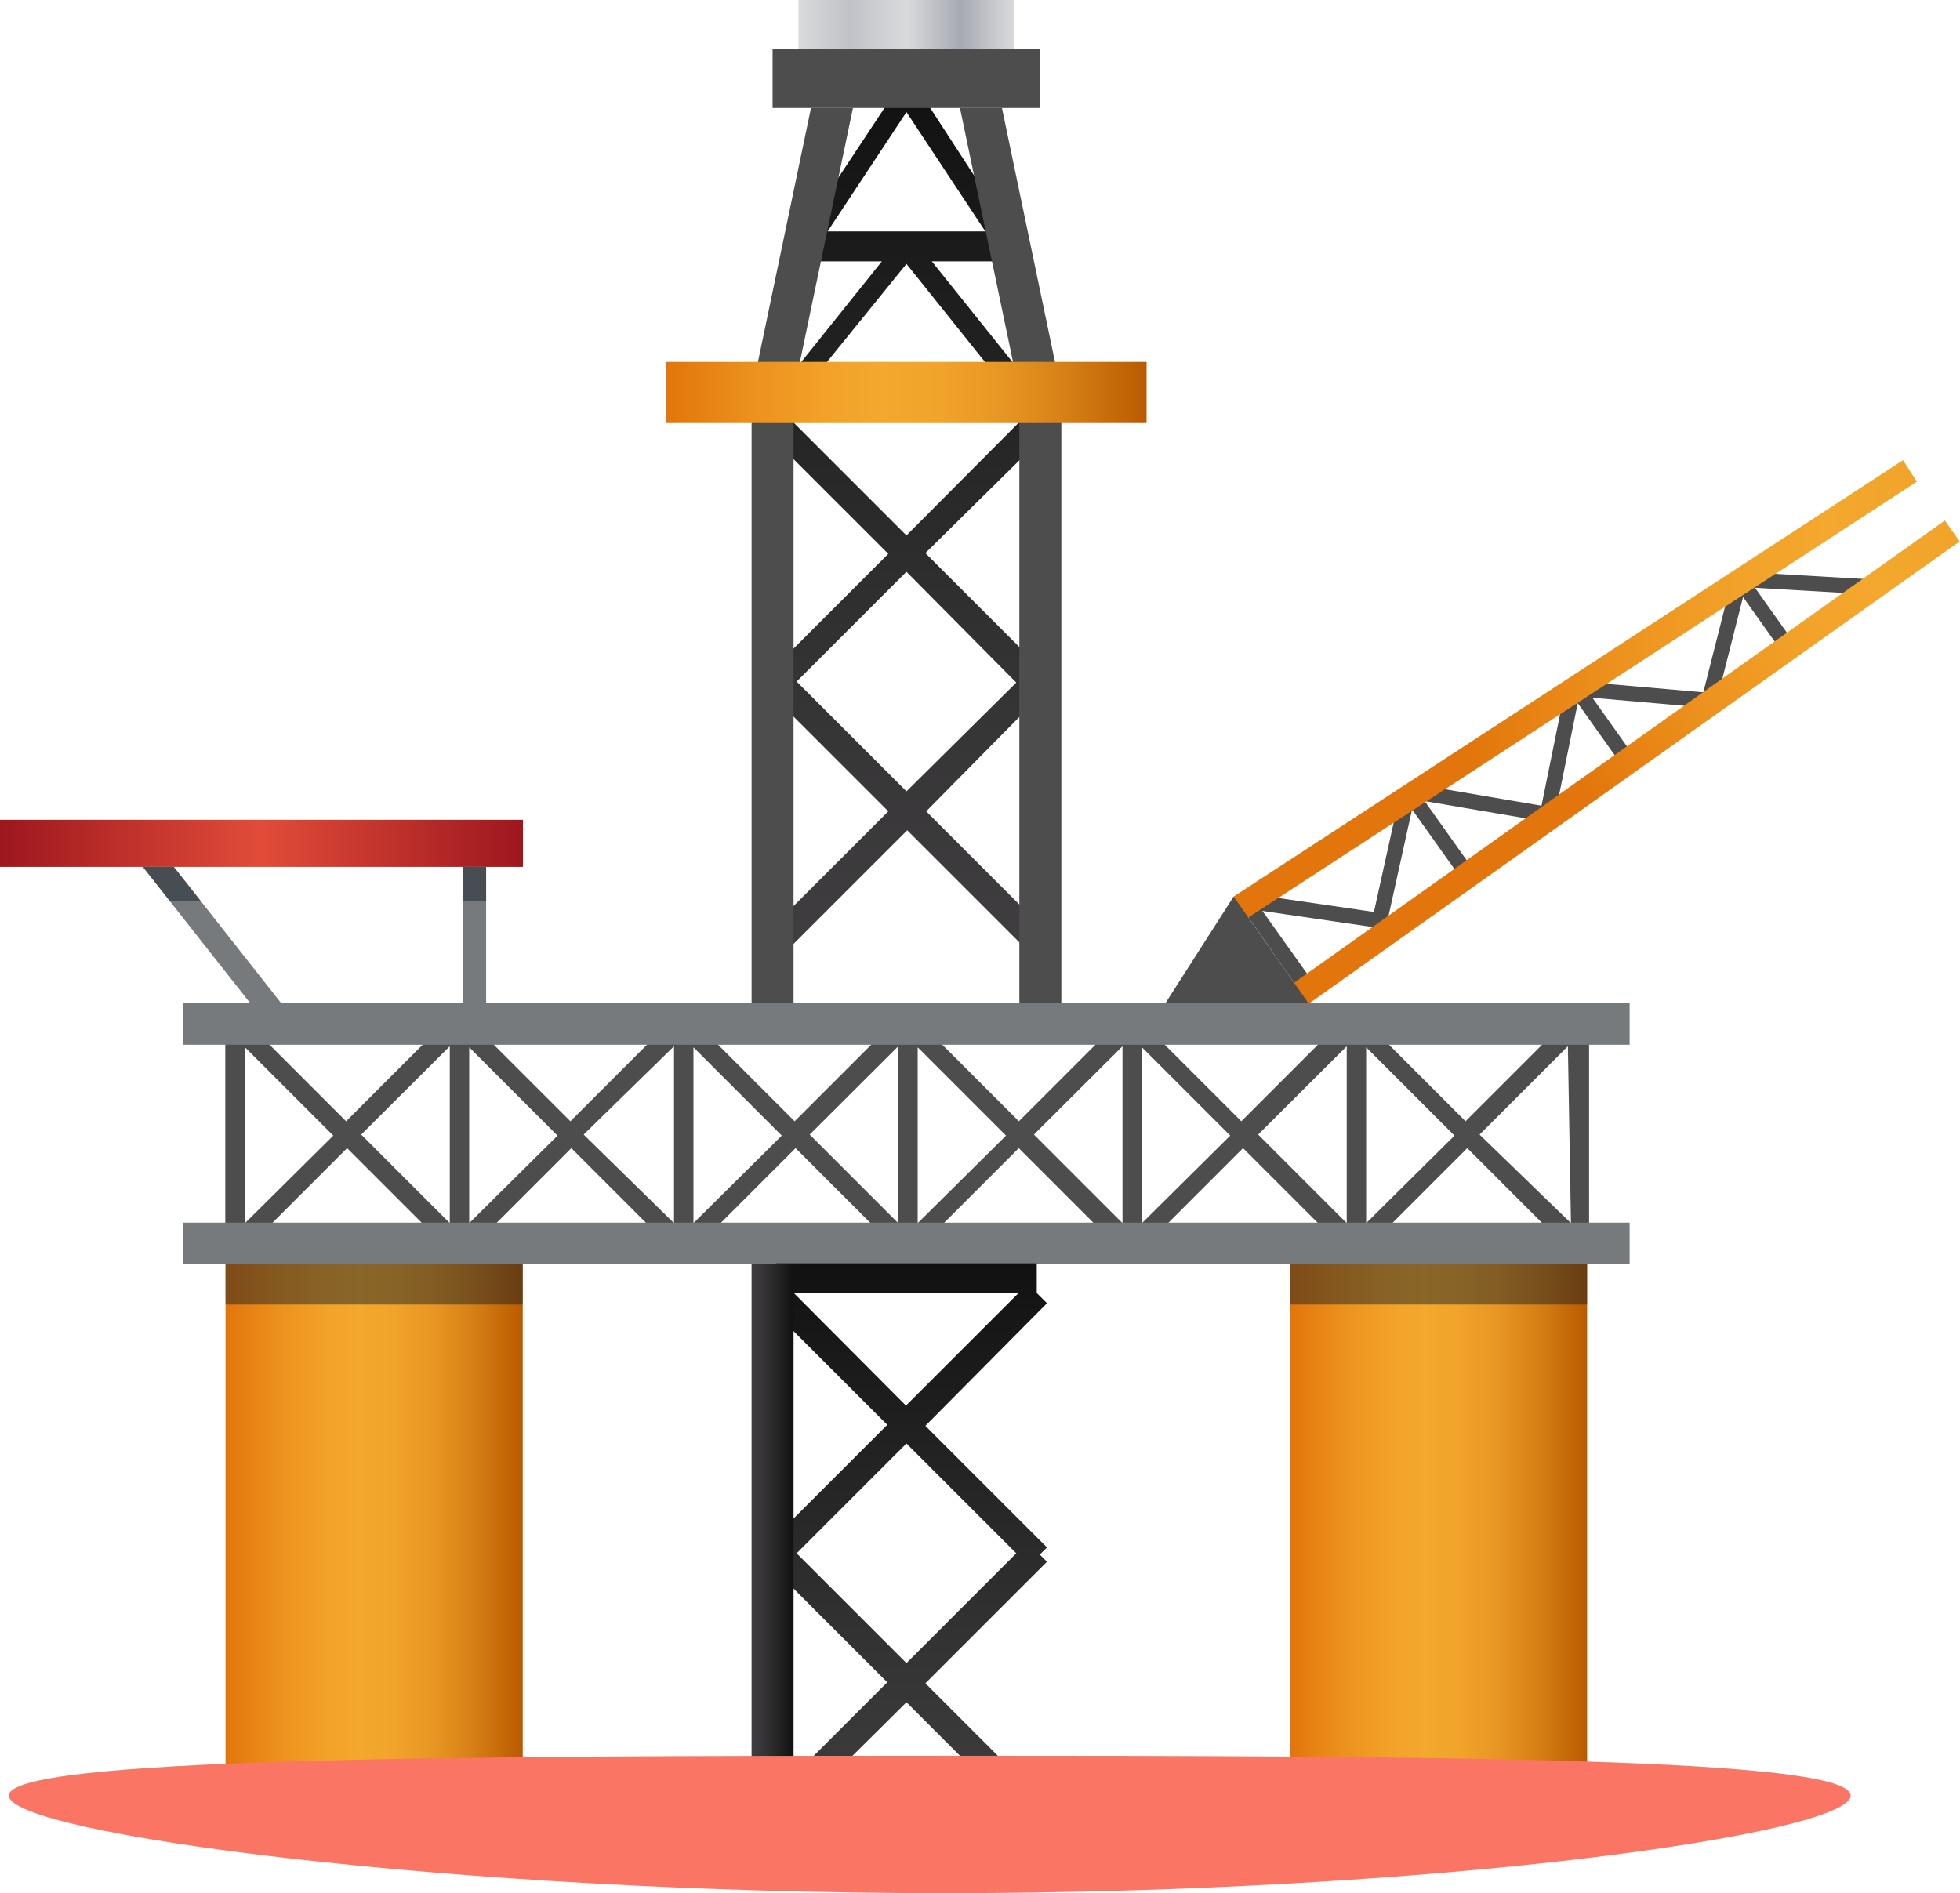 <svg xmlns="http://www.w3.org/2000/svg" xmlns:xlink="http://www.w3.org/1999/xlink" width="584.761" height="564.92" viewBox="0 0 584.761 564.92">
  <defs>
    <linearGradient id="linear-gradient" y1="0.5" x2="1" y2="0.5" gradientUnits="objectBoundingBox">
      <stop offset="0" stop-color="#e2750b"/>
      <stop offset="0.18" stop-color="#ec911d"/>
      <stop offset="0.34" stop-color="#f2a229"/>
      <stop offset="0.45" stop-color="#f4a82d"/>
      <stop offset="0.57" stop-color="#f1a32a"/>
      <stop offset="0.7" stop-color="#e79623"/>
      <stop offset="0.83" stop-color="#d68016"/>
      <stop offset="0.97" stop-color="#bf6104"/>
      <stop offset="1" stop-color="#ba5a00"/>
    </linearGradient>
    <linearGradient id="linear-gradient-2" x1="0" y1="0.5" x2="1.001" y2="0.5" xlink:href="#linear-gradient"/>
    <linearGradient id="linear-gradient-3" x1="0.497" y1="1" x2="0.497" gradientUnits="objectBoundingBox">
      <stop offset="0" stop-color="#403e40"/>
      <stop offset="0.33" stop-color="#343334"/>
      <stop offset="0.93" stop-color="#151515"/>
      <stop offset="1" stop-color="#111"/>
    </linearGradient>
    <linearGradient id="linear-gradient-4" y1="0.503" x2="1" y2="0.503" gradientUnits="objectBoundingBox">
      <stop offset="0" stop-color="#d9dadc"/>
      <stop offset="0.24" stop-color="#bfc2c7"/>
      <stop offset="0.5" stop-color="#d9dadc"/>
      <stop offset="0.75" stop-color="#a7aab2"/>
      <stop offset="1" stop-color="#d9dadc"/>
    </linearGradient>
    <linearGradient id="linear-gradient-5" x1="0" y1="0.498" x2="1" y2="0.498" xlink:href="#linear-gradient"/>
    <linearGradient id="linear-gradient-6" x1="0.429" y1="-18.35" x2="1.429" y2="-18.35" xlink:href="#linear-gradient"/>
    <linearGradient id="linear-gradient-7" x1="0.341" y1="-0.601" x2="1.51" y2="-0.601" xlink:href="#linear-gradient"/>
    <linearGradient id="linear-gradient-8" y1="0.5" x2="1" y2="0.5" gradientUnits="objectBoundingBox">
      <stop offset="0" stop-color="#9d171e"/>
      <stop offset="0.5" stop-color="#e24c39"/>
      <stop offset="1" stop-color="#9d171e"/>
    </linearGradient>
    <linearGradient id="linear-gradient-9" x1="0.5" y1="1.107" x2="0.5" y2="0.002" xlink:href="#linear-gradient-3"/>
    <linearGradient id="linear-gradient-10" x1="0" y1="0.5" x2="1" y2="0.5" xlink:href="#linear-gradient-3"/>
  </defs>
  <g id="Group_1490" data-name="Group 1490" transform="translate(-119.2 -977.08)">
    <g id="Group_1454" data-name="Group 1454" transform="translate(1122 4643)">
      <path id="Path_4031" data-name="Path 4031" d="M647.58,176.66v1.757l-30.549,30.549-30.549-30.549V176.66h-5.8v1.757l-30.549,30.549-30.549-30.549V176.66h-5.27v1.757l-30.549,30.549-30.549-30.549V176.66h-5.8v1.757l-30.549,30.549-30.549-30.549V176.66h-5.8v1.757l-30.549,30.549L319.4,178.416V176.66h-5.8v1.757l-30.549,30.549L252.5,178.416V176.66H247v72.555h5.8v-1.68l30.549-30.55,30.549,30.55v1.68h5.8v-1.68l30.549-30.55,30.549,30.55v1.68h5.8v-1.68l30.549-30.55,30.549,30.55v1.68h5.5v-1.68l30.549-30.55,30.549,30.55v1.68h5.8v-1.68l30.549-30.55,30.549,30.55v1.68h5.8v-1.68l30.549-30.55,30.549,30.55v1.68h5.8V176.66Zm-394.7,62.7V186.894l26.349,26.349Zm61.1-52.774v52.774l-26.425-26.425Zm5.8,52.774V186.894l26.349,26.349Zm61.1-52.774v52.774l-26.96-26.425Zm5.8,52.774V186.894l26.349,26.349Zm61.1-52.774v52.774l-26.425-26.425Zm5.8,52.774V186.894l26.349,26.349Zm61.1-52.774v52.774l-26.425-26.425Zm5.8,52.774V186.894l26.349,26.349Zm61.1-52.774v52.774l-26.425-26.425Zm5.8,52.774V186.894l26.349,26.349Zm61.1,0-27.266-26.425,26.349-26.349Z" transform="translate(-1182.591 -3540.293)" fill="#4d4d4d"/>
      <rect id="Rectangle_446" data-name="Rectangle 446" width="431.588" height="12.449" transform="translate(-948.193 -3366.612)" fill="#777a7d"/>
      <rect id="Rectangle_447" data-name="Rectangle 447" width="431.588" height="12.449" transform="translate(-948.193 -3301.083)" fill="#777a7d"/>
      <rect id="Rectangle_448" data-name="Rectangle 448" width="88.67" height="150.762" transform="translate(-935.515 -3288.635)" fill="url(#linear-gradient)"/>
      <rect id="Rectangle_449" data-name="Rectangle 449" width="88.67" height="150.762" transform="translate(-617.953 -3288.635)" fill="url(#linear-gradient-2)"/>
      <rect id="Rectangle_450" data-name="Rectangle 450" width="88.67" height="11.991" transform="translate(-935.515 -3288.635)" fill="#131c25" opacity="0.47" style="mix-blend-mode: multiply;isolation: isolate"/>
      <rect id="Rectangle_451" data-name="Rectangle 451" width="88.67" height="11.991" transform="translate(-617.953 -3288.635)" fill="#131c25" opacity="0.47" style="mix-blend-mode: multiply;isolation: isolate"/>
      <path id="Path_4032" data-name="Path 4032" d="M348.725,231.66l-31.313-39.1h21.843l.611.916,1.3-.916h2.215v-8.936h-2.52L312.829,140.47h-5.346l-28.564,43.151h-2.444v8.936h2.291l1.375.916.611-.916h21.767L271.2,231.66v8.859l-3.055,3.055,36.278,36.278L268.15,316.129l2.138,2.139-2.138,2.138,36.278,36.278L268.15,392.961l5.652,5.652,36.278-36.278,36.278,36.278,5.652-5.652-36.278-36.278,36.049-36.507-2.139-2.139,2.139-2.138L315.5,279.623,351.78,243.8l-3.055-3.055ZM309.85,148.031l23.523,35.59H286.327Zm0,45.29L340.4,231.507H278.919Zm32.764,124.947L309.85,350.727l-32.764-32.764L309.85,285.2ZM309.85,274.353l-33.681-33.681h67.209Z" transform="translate(-1042.211 -3780.5)" fill="url(#linear-gradient-3)"/>
      <rect id="Rectangle_452" data-name="Rectangle 452" width="12.525" height="182.228" transform="translate(-778.567 -3548.84)" fill="#4d4d4d"/>
      <path id="Path_4033" data-name="Path 4033" d="M297.8,141.3H285.279L267.56,226.151h12.525Z" transform="translate(-1046.127 -3774.991)" fill="#4d4d4d"/>
      <path id="Path_4034" data-name="Path 4034" d="M275.7,141.3h12.525l17.719,84.851H293.419Z" transform="translate(-992.099 -3774.991)" fill="#4d4d4d"/>
      <rect id="Rectangle_453" data-name="Rectangle 453" width="12.525" height="182.228" transform="translate(-698.68 -3548.84)" fill="#4d4d4d"/>
      <rect id="Rectangle_454" data-name="Rectangle 454" width="79.887" height="17.642" transform="translate(-772.304 -3651.333)" fill="#4d4d4d"/>
      <rect id="Rectangle_455" data-name="Rectangle 455" width="64.459" height="14.587" transform="translate(-764.59 -3665.92)" fill="url(#linear-gradient-4)"/>
      <rect id="Rectangle_457" data-name="Rectangle 457" width="143.277" height="18.253" transform="translate(-803.999 -3557.928)" fill="url(#linear-gradient-5)"/>
      <path id="Path_4035" data-name="Path 4035" d="M311.524,201.928l-3.9,2.75L286.55,174.587l3.666-2.6Z" transform="translate(-920.083 -3571.29)" fill="#4d4d4d"/>
      <rect id="Rectangle_458" data-name="Rectangle 458" width="4.506" height="38.951" transform="translate(-627.702 -3394.32) rotate(-81.69)" fill="#4d4d4d"/>
      <rect id="Rectangle_459" data-name="Rectangle 459" width="4.506" height="36.736" transform="translate(-589.391 -3388.733) rotate(-167.55)" fill="#4d4d4d"/>
      <rect id="Rectangle_460" data-name="Rectangle 460" width="4.506" height="39.791" transform="translate(-578.952 -3427.075) rotate(-80.32)" fill="#4d4d4d"/>
      <rect id="Rectangle_461" data-name="Rectangle 461" width="4.506" height="36.736" transform="matrix(-0.98, -0.199, 0.199, -0.98, -539.331, -3420.417)" fill="#4d4d4d"/>
      <rect id="Rectangle_462" data-name="Rectangle 462" width="4.506" height="39.791" transform="translate(-530.619 -3457.962) rotate(-84.99)" fill="#4d4d4d"/>
      <rect id="Rectangle_463" data-name="Rectangle 463" width="4.506" height="36.736" transform="translate(-491.185 -3454.552) rotate(-165.77)" fill="#4d4d4d"/>
      <rect id="Rectangle_464" data-name="Rectangle 464" width="4.506" height="39.791" transform="translate(-483.012 -3490.745) rotate(-86.67)" fill="#4d4d4d"/>
      <rect id="Rectangle_466" data-name="Rectangle 466" width="4.506" height="33.375" transform="matrix(0.815, -0.579, 0.579, 0.815, -583.89, -3427.72)" fill="#4d4d4d"/>
      <rect id="Rectangle_467" data-name="Rectangle 467" width="4.506" height="30.32" transform="translate(-534.378 -3459.319) rotate(-35.38)" fill="#4d4d4d"/>
      <rect id="Rectangle_468" data-name="Rectangle 468" width="4.506" height="28.487" transform="translate(-485.547 -3491.687) rotate(-35.38)" fill="#4d4d4d"/>
      <rect id="Rectangle_470" data-name="Rectangle 470" width="238.362" height="7.637" transform="matrix(0.815, -0.579, 0.579, 0.815, -616.828, -3372.582)" fill="url(#linear-gradient-6)"/>
      <path id="Path_4036" data-name="Path 4036" d="M490.231,161.475,290.514,291.693l-4.124-6.415L486.107,155.06Z" transform="translate(-921.145 -3683.661)" fill="url(#linear-gradient-7)"/>
      <path id="Path_4037" data-name="Path 4037" d="M304.045,172.11l22.3,31.772H283.73Z" transform="translate(-938.8 -3570.493)" fill="#4d4d4d"/>
      <rect id="Rectangle_471" data-name="Rectangle 471" width="156.032" height="14.053" transform="translate(-1002.8 -3421.295)" fill="url(#linear-gradient-8)"/>
      <path id="Path_4039" data-name="Path 4039" d="M253.021,170.95H243.78l32,40.631h9.241Z" transform="translate(-1203.964 -3578.193)" fill="#777a7d"/>
      <rect id="Rectangle_472" data-name="Rectangle 472" width="6.95" height="40.707" transform="translate(-864.716 -3407.243)" fill="#777a7d"/>
      <path id="Path_4040" data-name="Path 4040" d="M310.115,317.421,330.2,337.507h11.3l-25.738-25.738,36.278-36.278-2.139-2.139,2.139-2.138-36.278-36.278,36.278-36.583L348.99,195.3V186.44H271.165V195.3l-3.055,3.055,36.278,36.278L268.11,270.909l2.138,2.138-2.138,2.139,36.278,36.277L278.65,337.2h11.532Zm-33.681-122.2h67.209L309.963,228.9Zm.916,77.748,32.764-32.764,32.764,32.764-32.764,32.764Z" transform="translate(-1042.476 -3475.38)" fill="url(#linear-gradient-9)"/>
      <rect id="Rectangle_473" data-name="Rectangle 473" width="12.525" height="150.762" transform="translate(-778.567 -3288.635)" fill="url(#linear-gradient-10)"/>
      <rect id="Rectangle_474" data-name="Rectangle 474" width="12.525" height="150.762" transform="translate(-698.68 -3288.635)" fill="url(#linear-gradient-10)"/>
      <path id="Path_4041" data-name="Path 4041" d="M243.78,170.95l8.019,10.158h9.241l-8.019-10.158Z" transform="translate(-1203.964 -3578.193)" fill="#131c25" opacity="0.47" style="mix-blend-mode: multiply;isolation: isolate"/>
      <rect id="Rectangle_475" data-name="Rectangle 475" width="6.95" height="10.158" transform="translate(-864.716 -3407.243)" fill="#131c25" opacity="0.47" style="mix-blend-mode: multiply;isolation: isolate"/>
    </g>
    <path id="Path_4366" data-name="Path 4366" d="M267,0C414.46,0,537.336.567,537.336,11.889S414.46,41,267,41-12.156,23.211-12.156,11.889,119.54,0,267,0Z" transform="translate(134 1501)" fill="#fa7564"/>
  </g>
</svg>
